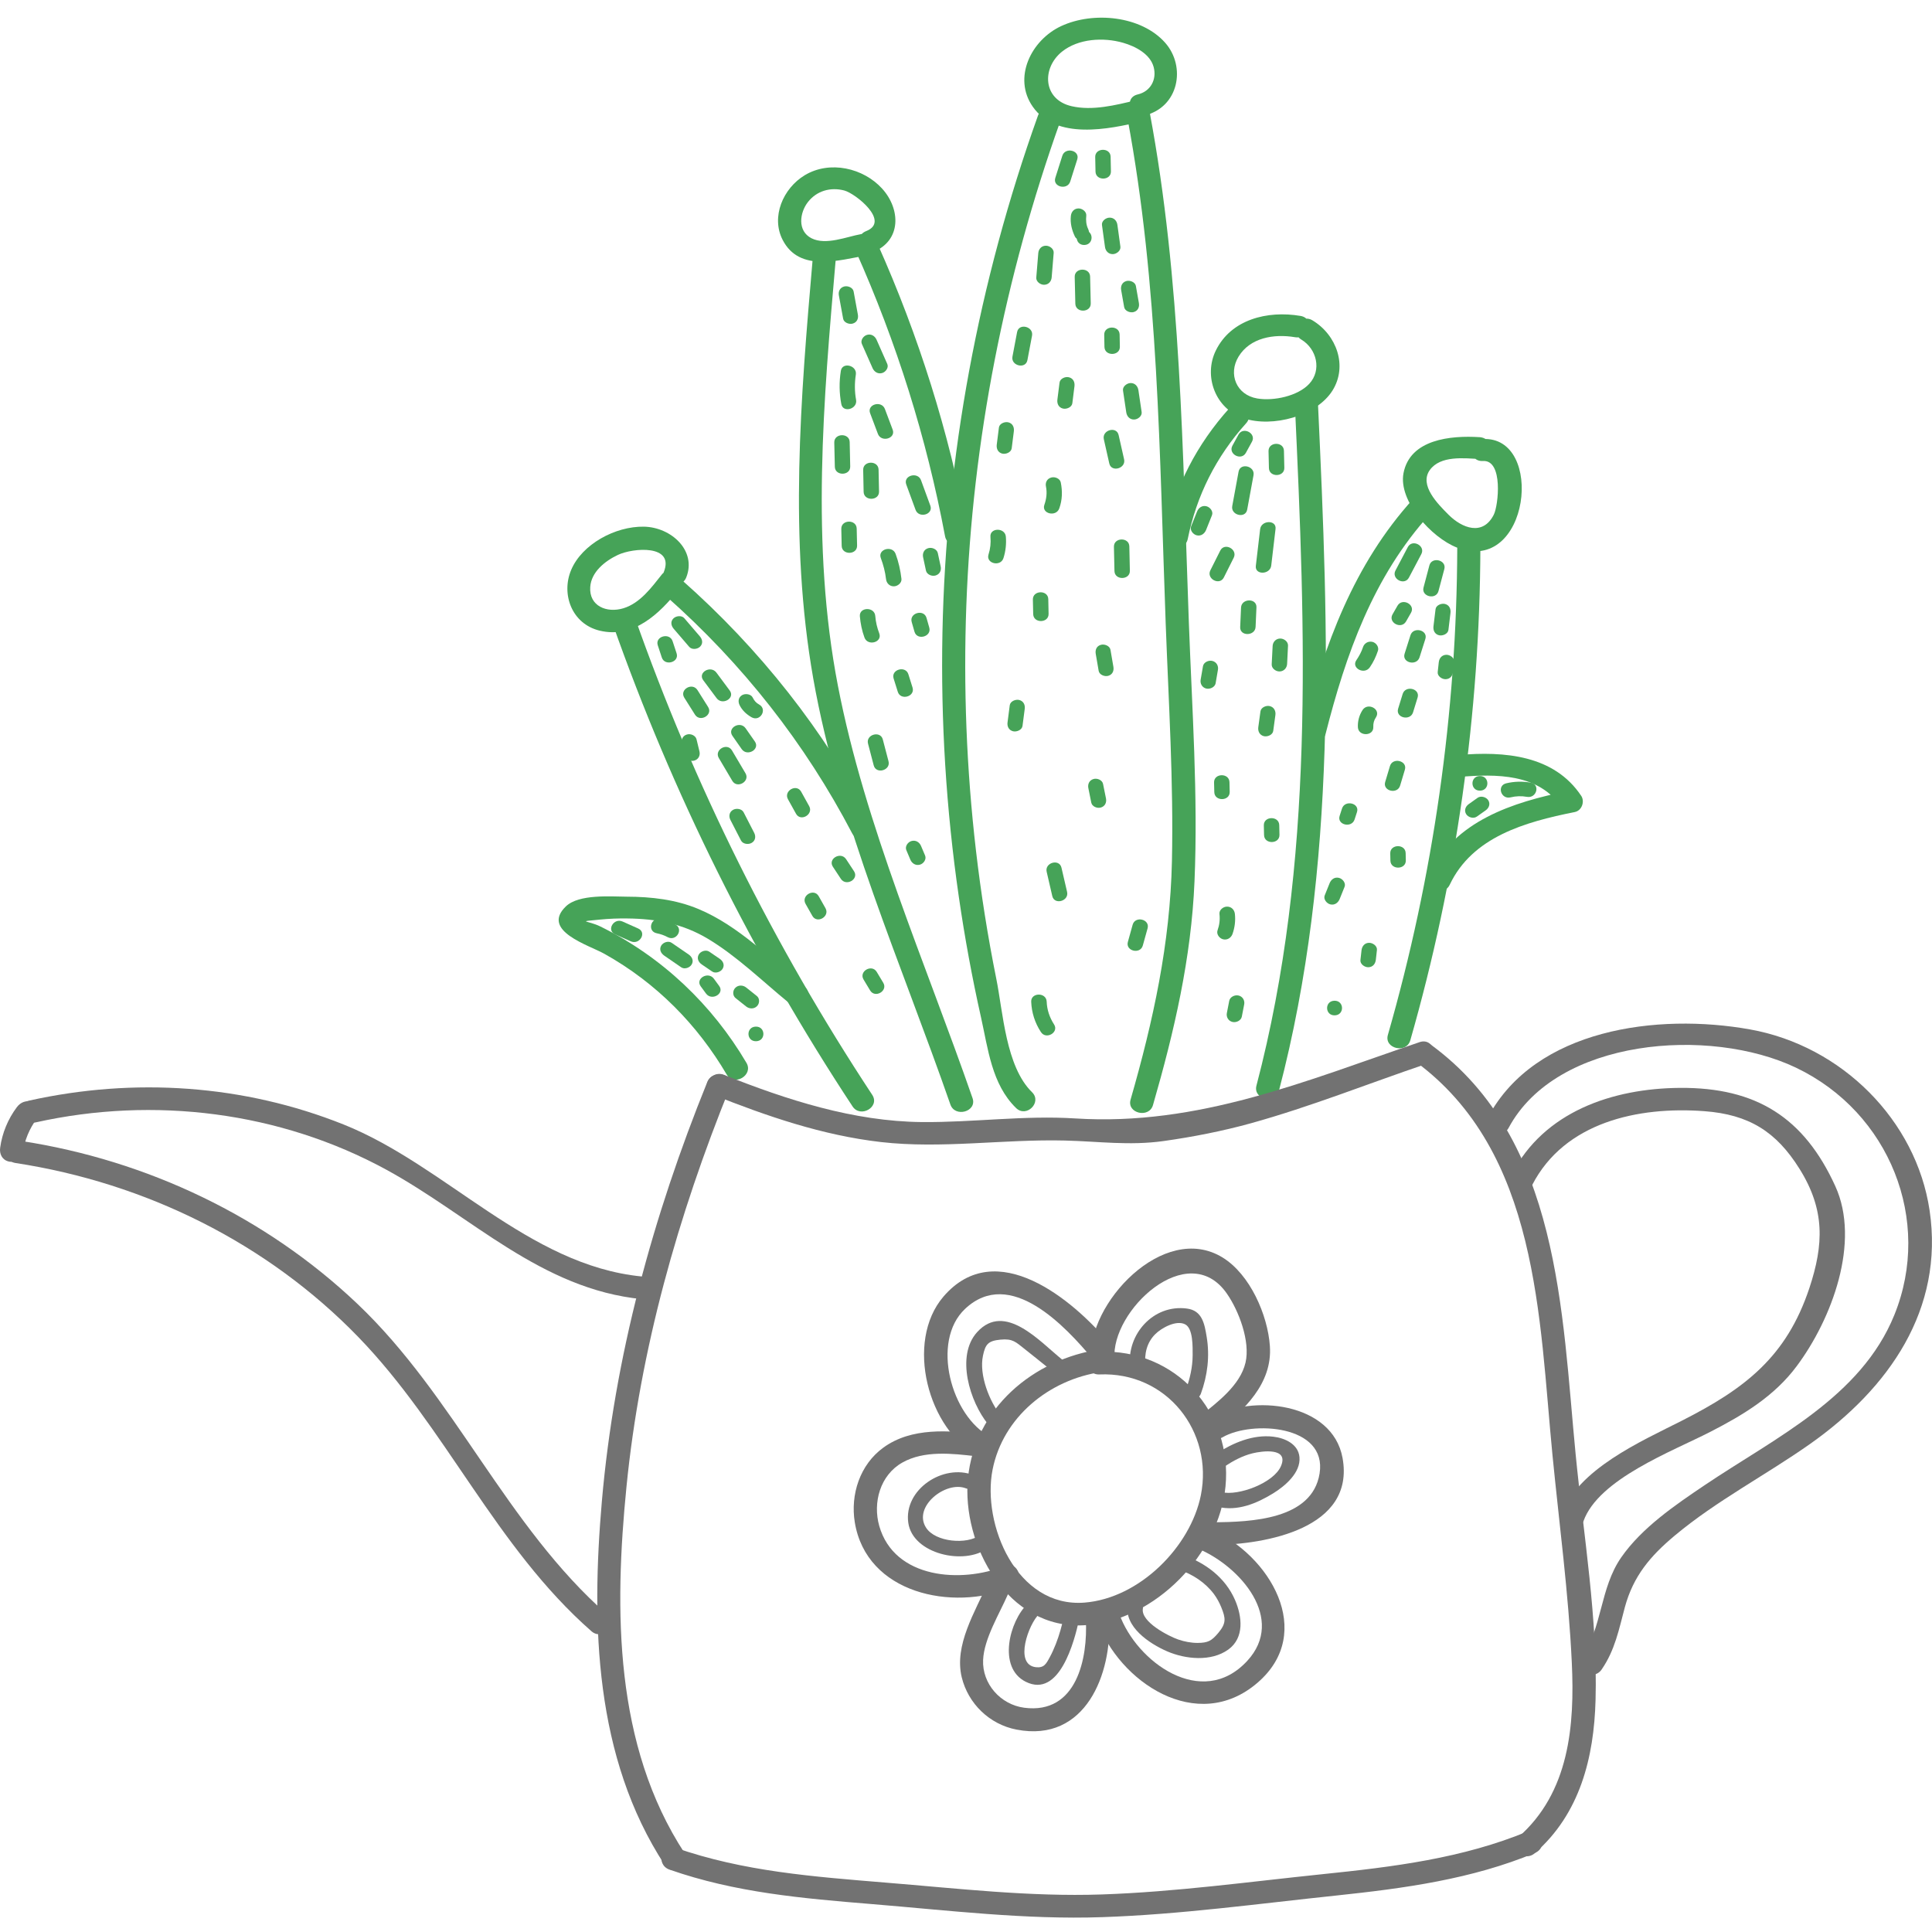<svg width="83" height="83" viewBox="0 0 83 83" fill="none" xmlns="http://www.w3.org/2000/svg">
<g clip-path="url(#clip0_5_1760)">
<path d="M44.301 43.036C44.32 43.501 44.459 43.941 44.718 44.337C44.939 44.682 45.505 44.352 45.283 44.01C45.088 43.705 44.979 43.382 44.966 43.027C44.946 42.621 44.284 42.634 44.301 43.036Z" fill="#46A358"/>
<path d="M52.809 42.995C52.776 43.171 52.74 43.344 52.707 43.52C52.674 43.686 52.766 43.859 52.945 43.903C53.111 43.944 53.316 43.843 53.349 43.677C53.382 43.501 53.418 43.328 53.451 43.152C53.484 42.986 53.392 42.813 53.213 42.769C53.048 42.728 52.842 42.828 52.809 42.995Z" fill="#46A358"/>
<path d="M57.34 43.62C57.767 43.611 57.754 42.983 57.327 42.992C56.9 43.002 56.913 43.63 57.34 43.62Z" fill="#46A358"/>
<path d="M32.482 44.732C32.909 44.723 32.896 44.095 32.469 44.104C32.042 44.114 32.055 44.742 32.482 44.732Z" fill="#46A358"/>
<path d="M44.589 4.974C42.033 12.127 40.64 19.619 40.488 27.175C40.412 30.973 40.647 34.774 41.193 38.537C41.444 40.271 41.762 41.999 42.146 43.711C42.447 45.05 42.603 46.579 43.649 47.6C44.095 48.037 44.78 47.355 44.337 46.922C43.208 45.819 43.093 43.488 42.801 42.046C42.434 40.224 42.143 38.386 41.928 36.539C41.521 33.046 41.385 29.527 41.514 26.015C41.775 18.928 43.156 11.92 45.552 5.206C45.757 4.631 44.79 4.402 44.589 4.974Z" fill="#46A358"/>
<path d="M48.441 5.103C49.778 12.25 49.811 19.553 50.079 26.788C50.205 30.187 50.42 33.596 50.347 36.998C50.271 40.529 49.546 43.85 48.57 47.242C48.401 47.83 49.364 48.059 49.533 47.475C50.45 44.299 51.178 41.164 51.317 37.859C51.472 34.168 51.211 30.457 51.075 26.773C50.804 19.45 50.748 12.07 49.394 4.836C49.281 4.239 48.328 4.509 48.441 5.103Z" fill="#46A358"/>
<path d="M55.629 17.383C56.082 27.162 56.493 37.061 53.978 46.639C53.822 47.23 54.785 47.459 54.941 46.872C57.476 37.212 57.082 27.225 56.622 17.364C56.592 16.758 55.599 16.773 55.629 17.383Z" fill="#46A358"/>
<path d="M52.823 17.527C51.416 19.088 50.476 20.904 50.062 22.924C49.94 23.518 50.903 23.754 51.026 23.157C51.406 21.291 52.237 19.626 53.537 18.181C53.951 17.719 53.24 17.065 52.823 17.527Z" fill="#46A358"/>
<path d="M62.605 23.534C62.582 30.614 61.583 37.629 59.624 44.462C59.455 45.05 60.418 45.279 60.587 44.694C62.566 37.783 63.575 30.677 63.598 23.515C63.598 22.908 62.605 22.927 62.605 23.534Z" fill="#46A358"/>
<path d="M60.719 21.426C58.151 24.25 56.89 27.727 55.983 31.306C55.834 31.896 56.797 32.129 56.946 31.538C57.813 28.13 58.985 24.778 61.437 22.079C61.851 21.62 61.136 20.964 60.719 21.426Z" fill="#46A358"/>
<path d="M36.755 10.764C38.522 14.716 39.806 18.812 40.6 23.037C40.713 23.634 41.663 23.361 41.554 22.767C40.759 18.542 39.472 14.445 37.708 10.493C37.46 9.944 36.507 10.204 36.755 10.764Z" fill="#46A358"/>
<path d="M34.915 11.106C34.395 17.103 33.886 23.175 34.938 29.151C36.04 35.383 38.747 41.465 40.829 47.45C41.028 48.025 41.981 47.758 41.782 47.179C39.767 41.377 37.162 35.477 35.997 29.459C34.825 23.399 35.378 17.182 35.908 11.087C35.961 10.484 34.968 10.506 34.915 11.106Z" fill="#46A358"/>
<path d="M28.597 25.595C31.91 28.523 34.594 31.947 36.606 35.795C36.891 36.338 37.734 35.842 37.453 35.302C35.405 31.384 32.658 27.894 29.285 24.913C28.819 24.501 28.13 25.18 28.597 25.595Z" fill="#46A358"/>
<path d="M26.323 26.804C28.888 34.08 32.34 41.029 36.626 47.532C36.963 48.047 37.814 47.557 37.473 47.038C33.23 40.601 29.815 33.734 27.276 26.534C27.075 25.962 26.121 26.226 26.323 26.804Z" fill="#46A358"/>
<path d="M32.069 45.662C30.606 43.18 28.461 41.117 25.794 39.803C25.251 39.536 24.731 39.605 25.784 39.505C26.168 39.467 26.565 39.452 26.949 39.458C28.2 39.47 29.332 39.684 30.407 40.328C31.658 41.076 32.75 42.15 33.869 43.064C34.352 43.46 35.041 42.782 34.557 42.386C33.141 41.223 31.738 39.772 30 39.049C29.03 38.644 27.981 38.525 26.929 38.522C26.26 38.519 24.87 38.399 24.311 38.939C23.219 39.989 25.311 40.608 25.962 40.975C28.2 42.225 29.96 44.022 31.221 46.165C31.532 46.686 32.38 46.193 32.069 45.662Z" fill="#46A358"/>
<path d="M62.281 38.01C63.251 35.958 65.505 35.314 67.649 34.887C67.964 34.824 68.089 34.428 67.93 34.19C66.766 32.443 64.644 32.264 62.655 32.437C62.023 32.49 62.036 33.432 62.675 33.379C64.28 33.241 66.117 33.231 67.083 34.683C67.176 34.45 67.272 34.218 67.365 33.985C64.975 34.46 62.483 35.28 61.414 37.551C61.153 38.101 62.02 38.562 62.281 38.01Z" fill="#46A358"/>
<path d="M28.431 24.683C27.995 25.23 27.505 25.912 26.78 26.132C26.065 26.348 25.301 26.037 25.357 25.217C25.4 24.577 25.979 24.108 26.542 23.841C27.197 23.53 28.994 23.383 28.517 24.577C28.292 25.145 29.256 25.368 29.481 24.809C29.941 23.656 28.835 22.648 27.664 22.626C26.433 22.604 25 23.38 24.536 24.489C24.103 25.516 24.556 26.801 25.761 27.093C27.233 27.448 28.349 26.339 29.15 25.34C29.53 24.856 28.819 24.2 28.431 24.683Z" fill="#46A358"/>
<path d="M36.996 10.057C36.378 10.167 35.481 10.55 34.862 10.236C34.243 9.919 34.355 9.13 34.713 8.675C35.087 8.2 35.676 8.027 36.272 8.184C36.755 8.313 38.261 9.513 37.212 9.928C36.629 10.157 36.904 11.065 37.496 10.833C38.737 10.343 38.694 8.979 37.897 8.103C37.092 7.217 35.653 6.881 34.577 7.525C33.637 8.09 33.114 9.322 33.624 10.308C34.346 11.709 36.033 11.181 37.281 10.961C37.907 10.848 37.619 9.944 36.996 10.057Z" fill="#46A358"/>
<path d="M48.792 4.308C47.931 4.519 46.928 4.767 46.041 4.563C44.794 4.28 44.747 2.923 45.624 2.219C46.326 1.657 47.402 1.594 48.252 1.839C48.788 1.993 49.417 2.326 49.563 2.885C49.702 3.41 49.434 3.928 48.878 4.057C48.259 4.201 48.54 5.106 49.162 4.962C50.642 4.616 50.966 2.866 50.056 1.836C49.03 0.677 46.971 0.479 45.591 1.12C44.294 1.723 43.503 3.344 44.367 4.582C45.366 6.017 47.62 5.565 49.073 5.207C49.692 5.059 49.41 4.154 48.792 4.308Z" fill="#46A358"/>
<path d="M55.871 13.572C54.444 13.33 52.882 13.723 52.23 15.064C51.701 16.151 52.2 17.562 53.431 17.97C54.673 18.382 56.556 17.873 57.244 16.779C57.903 15.727 57.426 14.392 56.387 13.764C55.847 13.437 55.368 14.263 55.904 14.587C56.572 14.989 56.791 15.903 56.245 16.49C55.758 17.015 54.719 17.238 54.014 17.119C53.107 16.965 52.756 16.063 53.21 15.319C53.706 14.505 54.729 14.335 55.629 14.486C56.255 14.593 56.499 13.679 55.871 13.572Z" fill="#46A358"/>
<path d="M63.565 18.781C62.311 18.702 60.574 18.872 60.295 20.329C60.067 21.523 61.497 23.1 62.592 23.524C65.72 24.734 66.388 18.702 63.691 18.862C63.056 18.9 63.072 19.843 63.711 19.805C64.588 19.751 64.373 21.721 64.174 22.111C63.708 23.037 62.814 22.698 62.225 22.108C61.772 21.652 60.957 20.845 61.427 20.191C61.881 19.563 62.893 19.682 63.585 19.723C64.224 19.764 64.197 18.822 63.565 18.781Z" fill="#46A358"/>
<path d="M45.638 6.692C45.538 7.01 45.436 7.327 45.336 7.644C45.214 8.034 45.856 8.184 45.978 7.798C46.078 7.481 46.18 7.163 46.28 6.846C46.402 6.457 45.76 6.306 45.638 6.692Z" fill="#46A358"/>
<path d="M47.051 6.746C47.054 6.956 47.061 7.164 47.064 7.374C47.074 7.779 47.736 7.767 47.726 7.362C47.723 7.151 47.716 6.944 47.713 6.733C47.706 6.328 47.044 6.341 47.051 6.746Z" fill="#46A358"/>
<path d="M46.581 10.525C47.008 10.515 46.995 9.887 46.568 9.897C46.144 9.903 46.157 10.531 46.581 10.525Z" fill="#46A358"/>
<path d="M44.605 10.877C44.575 11.225 44.545 11.577 44.519 11.926C44.506 12.095 44.691 12.237 44.857 12.234C45.052 12.231 45.168 12.083 45.181 11.913C45.211 11.565 45.24 11.213 45.267 10.864C45.28 10.694 45.095 10.553 44.929 10.556C44.734 10.559 44.618 10.707 44.605 10.877Z" fill="#46A358"/>
<path d="M46.17 11.895C46.18 12.278 46.187 12.661 46.197 13.047C46.207 13.453 46.869 13.44 46.859 13.035C46.849 12.652 46.842 12.268 46.832 11.882C46.822 11.477 46.16 11.489 46.17 11.895Z" fill="#46A358"/>
<path d="M47.342 9.67C47.385 9.984 47.428 10.299 47.471 10.61C47.494 10.779 47.617 10.921 47.809 10.918C47.971 10.914 48.156 10.767 48.133 10.597C48.09 10.283 48.047 9.969 48.004 9.658C47.981 9.488 47.858 9.347 47.666 9.35C47.501 9.353 47.316 9.501 47.342 9.67Z" fill="#46A358"/>
<path d="M47.438 14.383C47.441 14.559 47.445 14.731 47.448 14.907C47.458 15.312 48.12 15.3 48.11 14.895C48.106 14.719 48.103 14.546 48.1 14.37C48.09 13.965 47.428 13.977 47.438 14.383Z" fill="#46A358"/>
<path d="M46.005 9.278C45.972 9.589 46.045 9.881 46.18 10.164C46.253 10.318 46.498 10.349 46.637 10.267C46.806 10.17 46.819 9.991 46.746 9.834C46.66 9.655 46.647 9.457 46.667 9.262C46.683 9.092 46.492 8.951 46.329 8.954C46.134 8.96 46.022 9.108 46.005 9.278Z" fill="#46A358"/>
<path d="M43.695 14.266C43.629 14.618 43.562 14.967 43.496 15.319C43.42 15.715 44.062 15.872 44.138 15.473C44.205 15.121 44.271 14.772 44.337 14.42C44.41 14.024 43.771 13.867 43.695 14.266Z" fill="#46A358"/>
<path d="M45.519 16.434C45.489 16.679 45.456 16.924 45.426 17.169C45.406 17.339 45.475 17.505 45.664 17.552C45.82 17.59 46.045 17.496 46.068 17.326C46.098 17.081 46.131 16.836 46.16 16.591C46.18 16.421 46.111 16.255 45.922 16.208C45.767 16.167 45.542 16.264 45.519 16.434Z" fill="#46A358"/>
<path d="M44.936 20.904C44.989 21.171 44.956 21.432 44.867 21.687C44.731 22.07 45.373 22.224 45.508 21.84C45.638 21.476 45.648 21.102 45.571 20.725C45.538 20.559 45.32 20.468 45.161 20.515C44.972 20.568 44.9 20.738 44.936 20.904Z" fill="#46A358"/>
<path d="M42.914 18.369C42.884 18.614 42.851 18.859 42.821 19.104C42.801 19.274 42.871 19.44 43.059 19.488C43.215 19.525 43.44 19.431 43.463 19.261C43.493 19.016 43.526 18.771 43.556 18.526C43.576 18.357 43.506 18.19 43.318 18.143C43.159 18.105 42.934 18.2 42.914 18.369Z" fill="#46A358"/>
<path d="M47.421 18.869C47.501 19.217 47.577 19.566 47.656 19.912C47.746 20.307 48.381 20.125 48.292 19.733C48.212 19.384 48.136 19.035 48.057 18.69C47.968 18.294 47.335 18.473 47.421 18.869Z" fill="#46A358"/>
<path d="M47.855 23.487C47.862 23.835 47.871 24.184 47.878 24.533C47.888 24.938 48.55 24.925 48.54 24.52C48.533 24.171 48.523 23.823 48.517 23.474C48.51 23.069 47.848 23.081 47.855 23.487Z" fill="#46A358"/>
<path d="M47.074 28.092C47.117 28.337 47.157 28.579 47.2 28.824C47.23 28.99 47.455 29.078 47.61 29.034C47.799 28.981 47.862 28.811 47.832 28.645C47.789 28.4 47.749 28.158 47.706 27.913C47.676 27.746 47.451 27.658 47.296 27.702C47.107 27.753 47.044 27.922 47.074 28.092Z" fill="#46A358"/>
<path d="M44.373 25.755C44.377 25.965 44.383 26.173 44.387 26.383C44.397 26.788 45.058 26.776 45.048 26.371C45.045 26.16 45.039 25.953 45.035 25.742C45.029 25.337 44.367 25.35 44.373 25.755Z" fill="#46A358"/>
<path d="M42.55 23.066C42.573 23.326 42.547 23.571 42.467 23.823C42.345 24.212 42.987 24.363 43.109 23.977C43.205 23.678 43.238 23.364 43.212 23.053C43.175 22.654 42.513 22.663 42.55 23.066Z" fill="#46A358"/>
<path d="M43.38 30.297C43.347 30.543 43.318 30.788 43.285 31.032C43.261 31.202 43.334 31.369 43.523 31.416C43.678 31.453 43.903 31.359 43.927 31.19C43.96 30.945 43.989 30.7 44.023 30.454C44.046 30.285 43.973 30.118 43.784 30.071C43.625 30.034 43.404 30.128 43.38 30.297Z" fill="#46A358"/>
<path d="M46.756 33.857C46.799 34.064 46.839 34.275 46.882 34.482C46.915 34.648 47.133 34.739 47.292 34.692C47.478 34.639 47.547 34.469 47.514 34.303C47.471 34.096 47.431 33.885 47.388 33.678C47.355 33.511 47.137 33.42 46.978 33.467C46.793 33.521 46.723 33.69 46.756 33.857Z" fill="#46A358"/>
<path d="M44.966 37.454C45.045 37.802 45.128 38.148 45.207 38.497C45.3 38.892 45.932 38.71 45.843 38.318C45.763 37.969 45.681 37.623 45.601 37.275C45.508 36.879 44.873 37.058 44.966 37.454Z" fill="#46A358"/>
<path d="M48.659 39.728C48.59 39.973 48.523 40.218 48.454 40.466C48.345 40.859 48.987 41.013 49.096 40.62C49.166 40.375 49.232 40.13 49.301 39.882C49.41 39.489 48.768 39.335 48.659 39.728Z" fill="#46A358"/>
<path d="M48.166 12.463C48.209 12.708 48.252 12.95 48.295 13.195C48.325 13.362 48.55 13.45 48.706 13.406C48.894 13.352 48.957 13.183 48.927 13.016C48.884 12.771 48.841 12.529 48.798 12.284C48.768 12.118 48.543 12.03 48.388 12.074C48.203 12.127 48.136 12.297 48.166 12.463Z" fill="#46A358"/>
<path d="M48.245 16.776C48.292 17.09 48.338 17.401 48.385 17.716C48.411 17.882 48.527 18.027 48.722 18.023C48.884 18.02 49.07 17.873 49.046 17.703C49 17.389 48.954 17.078 48.907 16.764C48.881 16.597 48.765 16.453 48.57 16.456C48.408 16.459 48.219 16.61 48.245 16.776Z" fill="#46A358"/>
<path d="M53.21 20.264C53.12 20.757 53.028 21.247 52.938 21.74C52.866 22.136 53.508 22.293 53.58 21.894C53.67 21.401 53.763 20.911 53.852 20.417C53.925 20.022 53.283 19.864 53.21 20.264Z" fill="#46A358"/>
<path d="M54.497 19.378C54.504 19.623 54.507 19.868 54.514 20.11C54.524 20.515 55.186 20.502 55.176 20.097C55.169 19.852 55.166 19.607 55.159 19.365C55.149 18.96 54.491 18.972 54.497 19.378Z" fill="#46A358"/>
<path d="M54.136 22.736C54.074 23.26 54.014 23.785 53.951 24.31C53.905 24.712 54.567 24.693 54.613 24.297C54.676 23.773 54.736 23.248 54.798 22.723C54.845 22.324 54.183 22.34 54.136 22.736Z" fill="#46A358"/>
<path d="M52.422 23.656C52.28 23.939 52.141 24.222 51.998 24.501C51.816 24.866 52.396 25.174 52.578 24.806C52.72 24.523 52.859 24.24 53.001 23.961C53.183 23.596 52.604 23.289 52.422 23.656Z" fill="#46A358"/>
<path d="M51.426 21.976C51.34 22.189 51.257 22.4 51.171 22.613C51.108 22.773 51.251 22.956 51.409 22.997C51.598 23.044 51.747 22.927 51.813 22.77C51.899 22.557 51.982 22.346 52.068 22.133C52.131 21.972 51.989 21.79 51.83 21.749C51.641 21.702 51.492 21.815 51.426 21.976Z" fill="#46A358"/>
<path d="M53.316 26.103C53.302 26.383 53.292 26.663 53.279 26.942C53.263 27.347 53.925 27.332 53.941 26.93C53.954 26.65 53.964 26.37 53.978 26.091C53.994 25.686 53.332 25.701 53.316 26.103Z" fill="#46A358"/>
<path d="M54.673 27.753C54.659 28.013 54.646 28.277 54.633 28.538C54.623 28.708 54.802 28.849 54.97 28.846C55.159 28.843 55.285 28.695 55.295 28.525C55.308 28.265 55.321 28.001 55.334 27.74C55.344 27.57 55.166 27.429 54.997 27.432C54.808 27.435 54.682 27.583 54.673 27.753Z" fill="#46A358"/>
<path d="M54.15 30.561C54.12 30.787 54.087 31.017 54.057 31.243C54.034 31.409 54.11 31.579 54.295 31.626C54.454 31.664 54.676 31.57 54.699 31.4C54.729 31.174 54.762 30.944 54.792 30.718C54.815 30.552 54.739 30.382 54.553 30.335C54.395 30.294 54.173 30.392 54.15 30.561Z" fill="#46A358"/>
<path d="M51.681 28.62C51.648 28.811 51.615 29.006 51.581 29.198C51.552 29.364 51.638 29.534 51.82 29.581C51.982 29.619 52.194 29.521 52.224 29.355C52.257 29.163 52.29 28.968 52.323 28.777C52.353 28.61 52.267 28.441 52.084 28.394C51.922 28.353 51.711 28.45 51.681 28.62Z" fill="#46A358"/>
<path d="M52.157 33.615C52.161 33.753 52.164 33.894 52.167 34.032C52.177 34.438 52.839 34.425 52.829 34.02C52.826 33.882 52.823 33.74 52.819 33.602C52.809 33.197 52.147 33.209 52.157 33.615Z" fill="#46A358"/>
<path d="M54.295 35.459C54.299 35.597 54.302 35.738 54.305 35.877C54.315 36.282 54.977 36.269 54.967 35.864C54.964 35.726 54.961 35.584 54.957 35.446C54.947 35.041 54.285 35.053 54.295 35.459Z" fill="#46A358"/>
<path d="M52.389 39.266C52.416 39.511 52.389 39.737 52.306 39.97C52.25 40.13 52.382 40.312 52.545 40.353C52.73 40.397 52.889 40.287 52.948 40.127C53.048 39.847 53.084 39.549 53.051 39.257C53.031 39.087 52.902 38.946 52.713 38.949C52.545 38.949 52.369 39.097 52.389 39.266Z" fill="#46A358"/>
<path d="M53.206 18.671C53.12 18.831 53.031 18.991 52.945 19.148C52.75 19.506 53.326 19.814 53.524 19.453C53.61 19.293 53.7 19.132 53.786 18.975C53.981 18.617 53.405 18.309 53.206 18.671Z" fill="#46A358"/>
<path d="M36.04 12.699C36.1 13.029 36.163 13.362 36.222 13.692C36.252 13.858 36.477 13.946 36.632 13.902C36.821 13.849 36.887 13.679 36.854 13.512C36.795 13.183 36.732 12.85 36.672 12.52C36.642 12.353 36.417 12.265 36.262 12.309C36.073 12.363 36.007 12.532 36.04 12.699Z" fill="#46A358"/>
<path d="M37.026 14.775C37.178 15.121 37.334 15.47 37.486 15.815C37.556 15.972 37.715 16.079 37.897 16.026C38.052 15.982 38.188 15.793 38.118 15.636C37.966 15.29 37.811 14.942 37.658 14.596C37.589 14.439 37.43 14.332 37.248 14.386C37.092 14.43 36.957 14.618 37.026 14.775Z" fill="#46A358"/>
<path d="M36.123 15.935C36.047 16.418 36.053 16.88 36.143 17.358C36.215 17.753 36.847 17.574 36.778 17.179C36.712 16.82 36.712 16.45 36.768 16.088C36.824 15.693 36.182 15.536 36.123 15.935Z" fill="#46A358"/>
<path d="M37.38 17.75C37.493 18.045 37.602 18.344 37.715 18.639C37.857 19.019 38.492 18.843 38.35 18.46C38.237 18.165 38.128 17.866 38.016 17.571C37.873 17.191 37.238 17.367 37.38 17.75Z" fill="#46A358"/>
<path d="M35.841 19.007C35.848 19.355 35.858 19.704 35.865 20.053C35.874 20.458 36.536 20.446 36.526 20.04C36.52 19.692 36.51 19.343 36.503 18.994C36.497 18.589 35.835 18.602 35.841 19.007Z" fill="#46A358"/>
<path d="M37.083 20.188C37.089 20.502 37.096 20.816 37.102 21.13C37.112 21.536 37.774 21.523 37.764 21.118C37.758 20.804 37.751 20.49 37.744 20.175C37.734 19.77 37.073 19.783 37.083 20.188Z" fill="#46A358"/>
<path d="M38.932 20.81C39.065 21.174 39.201 21.539 39.333 21.903C39.472 22.283 40.107 22.107 39.968 21.724C39.836 21.36 39.7 20.995 39.568 20.631C39.429 20.251 38.794 20.427 38.932 20.81Z" fill="#46A358"/>
<path d="M39.657 23.939C39.697 24.13 39.74 24.322 39.78 24.514C39.816 24.68 40.031 24.771 40.19 24.724C40.376 24.671 40.448 24.501 40.412 24.335C40.372 24.143 40.329 23.951 40.289 23.76C40.253 23.593 40.038 23.502 39.879 23.549C39.697 23.599 39.621 23.772 39.657 23.939Z" fill="#46A358"/>
<path d="M37.84 23.974C37.95 24.269 38.029 24.57 38.065 24.881C38.085 25.051 38.214 25.192 38.403 25.189C38.569 25.186 38.747 25.038 38.727 24.869C38.684 24.501 38.605 24.143 38.476 23.794C38.334 23.414 37.698 23.59 37.84 23.974Z" fill="#46A358"/>
<path d="M36.143 22.72C36.149 22.965 36.153 23.21 36.159 23.452C36.169 23.857 36.831 23.845 36.821 23.439C36.814 23.194 36.811 22.949 36.804 22.707C36.795 22.302 36.136 22.315 36.143 22.72Z" fill="#46A358"/>
<path d="M36.94 26.474C36.967 26.788 37.03 27.096 37.139 27.392C37.281 27.772 37.916 27.596 37.774 27.212C37.681 26.967 37.622 26.719 37.602 26.462C37.572 26.059 36.91 26.072 36.94 26.474Z" fill="#46A358"/>
<path d="M38.39 29.147C38.449 29.339 38.509 29.531 38.569 29.719C38.688 30.106 39.323 29.93 39.204 29.54C39.144 29.349 39.085 29.16 39.025 28.968C38.906 28.582 38.271 28.758 38.39 29.147Z" fill="#46A358"/>
<path d="M39.167 26.722C39.207 26.86 39.247 26.999 39.287 27.14C39.399 27.53 40.035 27.351 39.922 26.961C39.882 26.823 39.843 26.685 39.803 26.543C39.69 26.154 39.055 26.333 39.167 26.722Z" fill="#46A358"/>
<path d="M37.291 31.947C37.374 32.258 37.453 32.572 37.536 32.883C37.639 33.275 38.274 33.096 38.171 32.704C38.089 32.393 38.009 32.078 37.926 31.767C37.824 31.375 37.188 31.554 37.291 31.947Z" fill="#46A358"/>
<path d="M38.936 36.521C38.995 36.659 39.052 36.797 39.111 36.935C39.177 37.092 39.34 37.199 39.522 37.146C39.681 37.102 39.81 36.913 39.743 36.756C39.684 36.618 39.627 36.48 39.568 36.342C39.502 36.184 39.34 36.078 39.158 36.131C38.999 36.175 38.87 36.364 38.936 36.521Z" fill="#46A358"/>
<path d="M60.481 23.502C60.305 23.838 60.127 24.171 59.951 24.508C59.759 24.869 60.339 25.177 60.53 24.812C60.706 24.476 60.885 24.143 61.06 23.807C61.252 23.446 60.673 23.141 60.481 23.502Z" fill="#46A358"/>
<path d="M61.407 24.291C61.325 24.608 61.239 24.922 61.156 25.239C61.05 25.632 61.692 25.786 61.798 25.393C61.881 25.076 61.967 24.762 62.05 24.445C62.152 24.055 61.51 23.901 61.407 24.291Z" fill="#46A358"/>
<path d="M60.593 27.294C60.511 27.558 60.428 27.822 60.342 28.086C60.219 28.475 60.861 28.626 60.984 28.24C61.067 27.976 61.149 27.712 61.235 27.448C61.355 27.062 60.712 26.908 60.593 27.294Z" fill="#46A358"/>
<path d="M60.037 26.022C59.968 26.144 59.895 26.27 59.825 26.392C59.62 26.747 60.2 27.055 60.405 26.697C60.474 26.575 60.547 26.449 60.617 26.326C60.822 25.975 60.242 25.667 60.037 26.022Z" fill="#46A358"/>
<path d="M61.672 26.172C61.642 26.418 61.613 26.663 61.583 26.907C61.563 27.077 61.633 27.244 61.821 27.291C61.977 27.328 62.202 27.234 62.225 27.065C62.255 26.82 62.285 26.575 62.314 26.329C62.334 26.16 62.265 25.993 62.076 25.946C61.917 25.909 61.692 26.003 61.672 26.172Z" fill="#46A358"/>
<path d="M58.555 27.803C58.489 28.004 58.389 28.186 58.27 28.362C58.038 28.701 58.617 29.006 58.849 28.667C59.001 28.447 59.114 28.208 59.197 27.957C59.25 27.797 59.124 27.614 58.958 27.574C58.773 27.533 58.608 27.64 58.555 27.803Z" fill="#46A358"/>
<path d="M58.535 30.505C58.392 30.728 58.323 30.982 58.336 31.243C58.356 31.645 59.018 31.636 58.998 31.23C58.992 31.073 59.025 30.945 59.114 30.813C59.336 30.464 58.757 30.159 58.535 30.505Z" fill="#46A358"/>
<path d="M60.259 29.814C60.193 30.024 60.127 30.238 60.064 30.448C59.945 30.838 60.587 30.988 60.706 30.602C60.772 30.392 60.838 30.178 60.901 29.968C61.02 29.578 60.378 29.427 60.259 29.814Z" fill="#46A358"/>
<path d="M59.713 32.911C59.644 33.14 59.577 33.366 59.508 33.596C59.392 33.985 60.034 34.139 60.15 33.75C60.219 33.52 60.285 33.294 60.355 33.065C60.471 32.678 59.829 32.524 59.713 32.911Z" fill="#46A358"/>
<path d="M61.811 28.45C61.795 28.591 61.781 28.73 61.765 28.871C61.745 29.041 61.94 29.182 62.102 29.179C62.301 29.176 62.407 29.028 62.427 28.858C62.443 28.717 62.457 28.579 62.473 28.438C62.493 28.268 62.298 28.127 62.136 28.13C61.937 28.136 61.831 28.28 61.811 28.45Z" fill="#46A358"/>
<path d="M57.654 34.733C57.621 34.84 57.585 34.943 57.552 35.05C57.426 35.437 58.068 35.591 58.194 35.204C58.227 35.097 58.263 34.994 58.297 34.887C58.422 34.501 57.78 34.35 57.654 34.733Z" fill="#46A358"/>
<path d="M57.122 37.941C57.052 38.117 56.979 38.292 56.91 38.468C56.847 38.625 56.989 38.811 57.148 38.852C57.34 38.899 57.486 38.782 57.552 38.625C57.621 38.45 57.694 38.274 57.764 38.098C57.827 37.941 57.684 37.755 57.525 37.714C57.333 37.667 57.188 37.78 57.122 37.941Z" fill="#46A358"/>
<path d="M59.726 36.662C59.73 36.766 59.73 36.872 59.733 36.976C59.743 37.381 60.405 37.369 60.395 36.963C60.391 36.86 60.391 36.753 60.388 36.649C60.378 36.244 59.716 36.257 59.726 36.662Z" fill="#46A358"/>
<path d="M58.492 40.824C58.475 40.966 58.462 41.104 58.445 41.245C58.426 41.415 58.621 41.556 58.783 41.553C58.982 41.55 59.087 41.402 59.107 41.233C59.124 41.091 59.137 40.953 59.154 40.812C59.173 40.642 58.978 40.501 58.816 40.504C58.621 40.507 58.512 40.655 58.492 40.824Z" fill="#46A358"/>
<path d="M28.259 27.724C28.316 27.897 28.375 28.073 28.431 28.246C28.557 28.632 29.193 28.453 29.067 28.067C29.011 27.894 28.951 27.718 28.895 27.545C28.766 27.159 28.13 27.338 28.259 27.724Z" fill="#46A358"/>
<path d="M28.941 27.011C29.163 27.272 29.388 27.533 29.61 27.79C29.722 27.922 29.964 27.894 30.076 27.781C30.212 27.646 30.179 27.47 30.066 27.338C29.845 27.077 29.62 26.817 29.398 26.559C29.285 26.427 29.044 26.455 28.931 26.568C28.796 26.7 28.829 26.879 28.941 27.011Z" fill="#46A358"/>
<path d="M30.212 29.223C30.404 29.48 30.596 29.738 30.785 29.992C31.029 30.322 31.595 29.996 31.35 29.666C31.159 29.408 30.966 29.151 30.778 28.896C30.53 28.566 29.964 28.89 30.212 29.223Z" fill="#46A358"/>
<path d="M29.398 29.974C29.55 30.215 29.702 30.457 29.855 30.699C30.073 31.045 30.639 30.718 30.421 30.373C30.268 30.131 30.116 29.889 29.964 29.647C29.742 29.298 29.179 29.625 29.398 29.974Z" fill="#46A358"/>
<path d="M30.881 32.566C31.072 32.892 31.268 33.219 31.46 33.546C31.668 33.897 32.234 33.571 32.026 33.219C31.834 32.892 31.638 32.566 31.446 32.239C31.235 31.887 30.672 32.214 30.881 32.566Z" fill="#46A358"/>
<path d="M31.466 31.613C31.599 31.802 31.731 31.994 31.863 32.182C32.098 32.518 32.664 32.192 32.429 31.855C32.297 31.667 32.165 31.475 32.032 31.287C31.794 30.951 31.228 31.274 31.466 31.613Z" fill="#46A358"/>
<path d="M31.774 30.294C31.883 30.517 32.069 30.69 32.29 30.816C32.661 31.02 32.982 30.47 32.611 30.266C32.479 30.194 32.4 30.096 32.337 29.968C32.261 29.814 32.022 29.782 31.88 29.864C31.718 29.961 31.698 30.14 31.774 30.294Z" fill="#46A358"/>
<path d="M29.292 31.943C29.335 32.116 29.375 32.289 29.418 32.465C29.457 32.631 29.666 32.722 29.828 32.675C30.01 32.625 30.09 32.449 30.05 32.286C30.007 32.113 29.967 31.94 29.924 31.764C29.884 31.598 29.676 31.507 29.514 31.554C29.332 31.604 29.252 31.78 29.292 31.943Z" fill="#46A358"/>
<path d="M31.38 35.226C31.532 35.521 31.685 35.817 31.834 36.109C31.913 36.263 32.148 36.294 32.29 36.212C32.456 36.118 32.479 35.933 32.4 35.779C32.247 35.484 32.095 35.188 31.946 34.896C31.867 34.742 31.632 34.711 31.489 34.793C31.324 34.89 31.301 35.075 31.38 35.226Z" fill="#46A358"/>
<path d="M33.852 34.337C33.968 34.545 34.081 34.752 34.197 34.959C34.395 35.317 34.958 34.988 34.763 34.633C34.647 34.425 34.534 34.218 34.418 34.011C34.217 33.652 33.654 33.979 33.852 34.337Z" fill="#46A358"/>
<path d="M34.607 38.83C34.703 39.002 34.799 39.175 34.898 39.345C35.1 39.703 35.663 39.373 35.464 39.018C35.368 38.845 35.272 38.672 35.173 38.503C34.971 38.145 34.405 38.471 34.607 38.83Z" fill="#46A358"/>
<path d="M35.782 37.237C35.894 37.41 36.01 37.582 36.123 37.755C36.348 38.097 36.914 37.771 36.689 37.428C36.576 37.256 36.46 37.083 36.348 36.91C36.119 36.568 35.553 36.894 35.782 37.237Z" fill="#46A358"/>
<path d="M37.099 42.081C37.192 42.238 37.288 42.392 37.38 42.549C37.592 42.901 38.155 42.571 37.946 42.222C37.854 42.065 37.758 41.911 37.665 41.754C37.453 41.402 36.887 41.729 37.099 42.081Z" fill="#46A358"/>
<path d="M26.426 40.14C26.648 40.24 26.873 40.337 27.094 40.438C27.478 40.611 27.803 40.061 27.415 39.888C27.194 39.788 26.969 39.69 26.747 39.59C26.366 39.42 26.042 39.967 26.426 40.14Z" fill="#46A358"/>
<path d="M28.534 41.053C28.779 41.22 29.024 41.39 29.265 41.556C29.411 41.657 29.636 41.572 29.715 41.434C29.811 41.27 29.732 41.107 29.587 41.006C29.342 40.84 29.097 40.67 28.855 40.504C28.709 40.403 28.484 40.488 28.405 40.626C28.312 40.79 28.392 40.953 28.534 41.053Z" fill="#46A358"/>
<path d="M28.21 40.093C28.378 40.127 28.534 40.18 28.686 40.262C29.06 40.457 29.381 39.907 29.007 39.712C28.809 39.609 28.594 39.53 28.372 39.483C27.958 39.395 27.793 40.005 28.21 40.093Z" fill="#46A358"/>
<path d="M30.149 41.434C30.298 41.534 30.447 41.638 30.596 41.738C30.741 41.836 30.966 41.754 31.046 41.616C31.142 41.453 31.062 41.286 30.917 41.189C30.768 41.088 30.619 40.984 30.47 40.884C30.325 40.786 30.099 40.868 30.02 41.006C29.927 41.17 30.003 41.333 30.149 41.434Z" fill="#46A358"/>
<path d="M30.103 42.373C30.179 42.477 30.255 42.581 30.331 42.684C30.573 43.014 31.139 42.691 30.897 42.358C30.821 42.254 30.745 42.15 30.669 42.047C30.427 41.714 29.858 42.04 30.103 42.373Z" fill="#46A358"/>
<path d="M31.602 42.879C31.751 42.998 31.9 43.117 32.052 43.237C32.188 43.347 32.39 43.356 32.519 43.227C32.638 43.111 32.648 42.891 32.509 42.785C32.36 42.665 32.211 42.546 32.059 42.426C31.923 42.316 31.721 42.307 31.592 42.436C31.473 42.549 31.463 42.769 31.602 42.879Z" fill="#46A358"/>
<path d="M65.763 33.624C65.409 33.561 65.058 33.568 64.707 33.652C64.293 33.753 64.482 34.356 64.896 34.255C65.127 34.199 65.362 34.19 65.597 34.233C66.018 34.309 66.18 33.699 65.763 33.624Z" fill="#46A358"/>
<path d="M63.479 34.274C63.353 34.365 63.224 34.453 63.099 34.545C62.956 34.645 62.89 34.821 62.989 34.978C63.075 35.113 63.3 35.185 63.446 35.082C63.572 34.991 63.701 34.903 63.827 34.812C63.969 34.711 64.035 34.535 63.936 34.378C63.85 34.243 63.625 34.174 63.479 34.274Z" fill="#46A358"/>
<path d="M63.585 33.967C64.012 33.957 63.999 33.329 63.572 33.338C63.145 33.348 63.158 33.976 63.585 33.967Z" fill="#46A358"/>
</g>
<g clip-path="url(#clip1_5_1760)">
<path d="M30.386 46.483C28.045 52.258 26.397 58.293 25.857 64.49C25.397 69.788 25.537 75.501 28.558 80.123C28.905 80.653 29.759 80.145 29.412 79.613C26.38 74.978 26.387 69.164 26.914 63.87C27.501 57.971 29.128 52.222 31.356 46.723C31.59 46.141 30.619 45.907 30.386 46.483Z" fill="#727272"/>
<path d="M60.788 45.589C66.115 49.488 66.121 56.638 66.695 62.508C66.985 65.468 67.385 68.439 67.525 71.413C67.655 74.13 67.422 77.016 65.214 78.939C64.734 79.359 65.457 80.031 65.934 79.615C67.879 77.922 68.479 75.498 68.546 73.038C68.642 69.534 68.032 65.972 67.692 62.492C67.095 56.375 67.022 48.946 61.479 44.886C60.972 44.513 60.275 45.212 60.788 45.589Z" fill="#727272"/>
<path d="M28.758 80.318C31.583 81.309 34.471 81.556 37.443 81.8C40.731 82.069 44.05 82.476 47.355 82.362C50.71 82.248 54.075 81.783 57.41 81.433C60.328 81.124 63.223 80.734 65.944 79.603C66.528 79.359 66.251 78.42 65.658 78.667C62.836 79.84 59.841 80.204 56.816 80.516C53.668 80.841 50.5 81.28 47.335 81.387C44.233 81.494 41.125 81.127 38.036 80.877C34.958 80.623 31.937 80.402 29.005 79.375C28.398 79.157 28.158 80.106 28.758 80.318Z" fill="#727272"/>
<path d="M30.626 47.029C32.954 47.955 35.332 48.774 37.843 49.063C40.455 49.362 43.116 48.933 45.744 48.998C47.201 49.034 48.512 49.225 49.983 49.021C51.25 48.842 52.517 48.595 53.748 48.254C56.299 47.545 58.771 46.557 61.275 45.706C61.879 45.501 61.599 44.565 60.989 44.77C56.086 46.437 51.49 48.384 46.197 48.049C43.996 47.909 41.805 48.224 39.611 48.205C36.656 48.176 33.814 47.253 31.106 46.177C30.523 45.943 30.029 46.791 30.626 47.029Z" fill="#727272"/>
<path d="M0.664 49.963C6.267 50.821 11.479 53.405 15.385 57.431C19.163 61.328 21.288 66.463 25.41 70.08C25.887 70.499 26.584 69.797 26.104 69.378C21.735 65.543 19.55 59.996 15.348 56.008C11.413 52.274 6.323 49.846 0.91 49.017C0.277 48.92 0.027 49.865 0.664 49.963Z" fill="#727272"/>
<path d="M1.537 48.218C6.623 47.087 12.03 47.76 16.599 50.252C20.244 52.241 23.235 55.384 27.588 55.813C28.228 55.875 28.201 54.9 27.568 54.838C22.685 54.357 19.163 50.07 14.761 48.309C10.469 46.593 5.763 46.281 1.254 47.282C0.624 47.422 0.91 48.358 1.537 48.218Z" fill="#727272"/>
<path d="M0.724 47.565C0.34 48.078 0.093 48.679 0.007 49.307C-0.03 49.57 0.087 49.827 0.37 49.898C0.607 49.96 0.94 49.807 0.977 49.544C1.054 48.985 1.257 48.494 1.597 48.036C1.758 47.821 1.618 47.493 1.404 47.373C1.147 47.233 0.88 47.353 0.724 47.565Z" fill="#727272"/>
<path d="M64.811 48.455C66.878 44.597 73.448 44.1 77.157 45.868C81.176 47.786 83.03 52.43 81.382 56.492C79.948 60.031 76.263 61.764 73.232 63.805C71.954 64.666 70.534 65.634 69.65 66.905C68.726 68.234 68.846 69.924 67.932 71.25C67.572 71.773 68.449 72.242 68.806 71.725C69.383 70.889 69.55 69.999 69.806 69.043C70.17 67.708 70.897 66.85 71.941 65.976C73.739 64.471 75.846 63.382 77.761 62.033C81.149 59.645 83.527 56.252 82.897 52.001C82.32 48.13 79.125 44.929 75.179 44.224C71.204 43.512 65.964 44.198 63.933 47.984C63.637 48.536 64.51 49.011 64.811 48.455Z" fill="#727272"/>
<path d="M65.824 50.909C67.208 48.218 70.36 47.522 73.222 47.737C75.129 47.88 76.306 48.611 77.304 50.207C78.408 51.968 78.354 53.46 77.731 55.339C76.75 58.283 74.983 59.648 72.264 61.029C70.484 61.933 67.765 63.116 67.055 65.114C66.845 65.709 67.815 65.943 68.025 65.355C68.672 63.535 71.847 62.352 73.482 61.51C74.899 60.782 76.227 59.98 77.184 58.696C78.698 56.668 79.942 53.356 78.844 50.954C77.504 48.016 75.453 46.713 72.178 46.736C69.263 46.755 66.325 47.769 64.954 50.434C64.664 50.993 65.538 51.468 65.824 50.909Z" fill="#727272"/>
<path d="M47.308 57.961C44.367 58.387 41.882 60.519 41.585 63.499C41.302 66.34 43.269 70.038 46.611 69.82C49.659 69.622 52.367 66.743 52.648 63.863C52.958 60.694 50.52 57.932 47.208 58.072C46.564 58.098 46.584 59.073 47.228 59.047C50.133 58.923 52.134 61.51 51.59 64.234C51.15 66.437 48.969 68.66 46.591 68.849C43.669 69.079 42.179 65.475 42.642 63.135C43.086 60.893 45.057 59.268 47.328 58.94C47.955 58.845 47.945 57.867 47.308 57.961Z" fill="#727272"/>
<path d="M47.882 58.387C47.705 56.32 51.037 53.177 52.704 55.569C53.221 56.31 53.721 57.626 53.508 58.54C53.278 59.518 52.294 60.249 51.54 60.85C51.043 61.247 51.77 61.92 52.261 61.526C53.448 60.581 54.669 59.446 54.555 57.825C54.462 56.499 53.708 54.75 52.521 54.022C49.986 52.465 46.678 56.031 46.881 58.41C46.934 59.03 47.935 59.014 47.882 58.387Z" fill="#727272"/>
<path d="M52.527 61.744C53.781 61.019 57.026 61.211 56.69 63.304C56.369 65.3 53.718 65.381 52.147 65.4C51.504 65.407 51.524 66.382 52.167 66.375C54.372 66.349 58.227 65.673 57.677 62.635C57.243 60.249 53.788 59.879 52.004 60.912C51.45 61.234 51.971 62.066 52.527 61.744Z" fill="#727272"/>
<path d="M51.52 66.554C53.275 67.308 55.249 69.547 53.581 71.354C51.63 73.467 48.809 71.377 48.088 69.339C47.878 68.748 46.918 69.021 47.128 69.619C48.062 72.251 51.427 74.526 54.022 72.293C56.543 70.126 54.538 66.791 52.007 65.699C51.423 65.449 50.933 66.301 51.52 66.554Z" fill="#727272"/>
<path d="M46.648 69.583C46.738 71.221 46.267 73.659 44.006 73.366C42.979 73.233 42.189 72.332 42.235 71.312C42.275 70.395 42.939 69.326 43.303 68.488C43.549 67.916 42.679 67.435 42.429 68.013C41.898 69.242 40.978 70.675 41.318 72.063C41.595 73.187 42.505 74.081 43.673 74.305C46.651 74.88 47.775 71.887 47.648 69.56C47.615 68.936 46.614 68.953 46.648 69.583Z" fill="#727272"/>
<path d="M43.166 67.276C41.302 68.026 38.423 67.835 37.773 65.556C37.49 64.555 37.806 63.373 38.77 62.83C39.707 62.303 40.918 62.443 41.939 62.563C42.569 62.638 42.822 61.692 42.185 61.617C40.771 61.452 39.167 61.306 37.95 62.19C36.939 62.924 36.529 64.211 36.722 65.397C37.223 68.462 40.901 69.232 43.449 68.208C44.043 67.974 43.763 67.035 43.166 67.276Z" fill="#727272"/>
<path d="M42.545 61.728C40.861 60.85 39.981 57.626 41.458 56.232C43.399 54.403 45.784 56.996 46.958 58.4C47.365 58.884 48.052 58.179 47.651 57.698C46.117 55.865 42.799 53.06 40.531 55.703C38.864 57.649 39.861 61.435 42.059 62.583C42.626 62.878 43.116 62.027 42.545 61.728Z" fill="#727272"/>
<path d="M44.153 68.894C43.363 69.635 42.849 71.64 44.063 72.248C45.517 72.979 46.161 70.493 46.354 69.596C46.441 69.187 45.794 69.027 45.707 69.437C45.62 69.843 45.51 70.243 45.357 70.633C45.28 70.825 45.197 71.016 45.097 71.198C44.944 71.481 44.853 71.663 44.5 71.624C43.546 71.51 44.2 69.752 44.637 69.346C44.944 69.053 44.463 68.605 44.153 68.894Z" fill="#727272"/>
<path d="M48.452 68.939C48.282 69.876 49.369 70.61 50.146 70.945C50.933 71.283 52.031 71.396 52.767 70.867C53.471 70.36 53.361 69.44 53.058 68.738C52.644 67.782 51.794 67.139 50.81 66.801C50.403 66.661 50.243 67.295 50.646 67.431C51.24 67.636 51.774 67.981 52.151 68.481C52.281 68.657 52.381 68.842 52.464 69.043C52.657 69.518 52.688 69.733 52.344 70.145C52.05 70.496 51.897 70.577 51.45 70.581C51.17 70.581 50.88 70.525 50.616 70.434C50.213 70.295 48.996 69.677 49.099 69.105C49.172 68.689 48.529 68.527 48.452 68.939Z" fill="#727272"/>
<path d="M52.321 64.734C53.158 64.939 53.992 64.588 54.695 64.156C55.209 63.84 55.886 63.265 55.826 62.599C55.776 62.043 55.209 61.78 54.702 61.721C53.828 61.617 52.971 61.985 52.261 62.446C51.904 62.677 52.251 63.236 52.608 63.002C52.978 62.758 53.371 62.544 53.808 62.436C54.212 62.336 55.386 62.173 55.029 62.989C54.715 63.714 53.194 64.276 52.484 64.104C52.067 64.003 51.904 64.633 52.321 64.734Z" fill="#727272"/>
<path d="M49.209 58.667C49.156 58.173 49.262 57.682 49.629 57.318C49.896 57.048 50.543 56.691 50.923 56.899C51.26 57.084 51.237 57.864 51.237 58.225C51.233 58.741 51.12 59.232 50.943 59.716C50.8 60.11 51.447 60.266 51.59 59.876C51.877 59.089 51.977 58.264 51.84 57.435C51.747 56.866 51.647 56.301 50.99 56.216C49.536 56.024 48.405 57.341 48.549 58.683C48.585 59.092 49.252 59.083 49.209 58.667Z" fill="#727272"/>
<path d="M43.016 60.841C42.499 60.207 42.055 59.056 42.229 58.241C42.332 57.747 42.452 57.604 42.979 57.552C43.506 57.5 43.636 57.653 44.016 57.951C44.403 58.254 44.78 58.566 45.164 58.871C45.494 59.134 45.957 58.67 45.624 58.403C44.683 57.649 43.172 55.91 41.975 57.233C41.048 58.26 41.672 60.236 42.446 61.182C42.709 61.504 43.283 61.169 43.016 60.841Z" fill="#727272"/>
<path d="M41.819 63.372C40.518 62.865 38.82 63.993 39.02 65.416C39.207 66.765 41.438 67.266 42.442 66.505C42.776 66.252 42.432 65.693 42.095 65.95C41.548 66.365 40.188 66.255 39.787 65.634C39.2 64.734 40.631 63.6 41.498 63.941C41.889 64.094 42.215 63.528 41.819 63.372Z" fill="#727272"/>
</g>
<defs>
<clipPath id="clip0_5_1760">
<rect width="44" height="47.05" fill="white" transform="translate(24 0.761)"/>
</clipPath>
<clipPath id="clip1_5_1760">
<rect width="83" height="38.408" fill="white" transform="translate(0 43.97)"/>
</clipPath>
</defs>
</svg>
